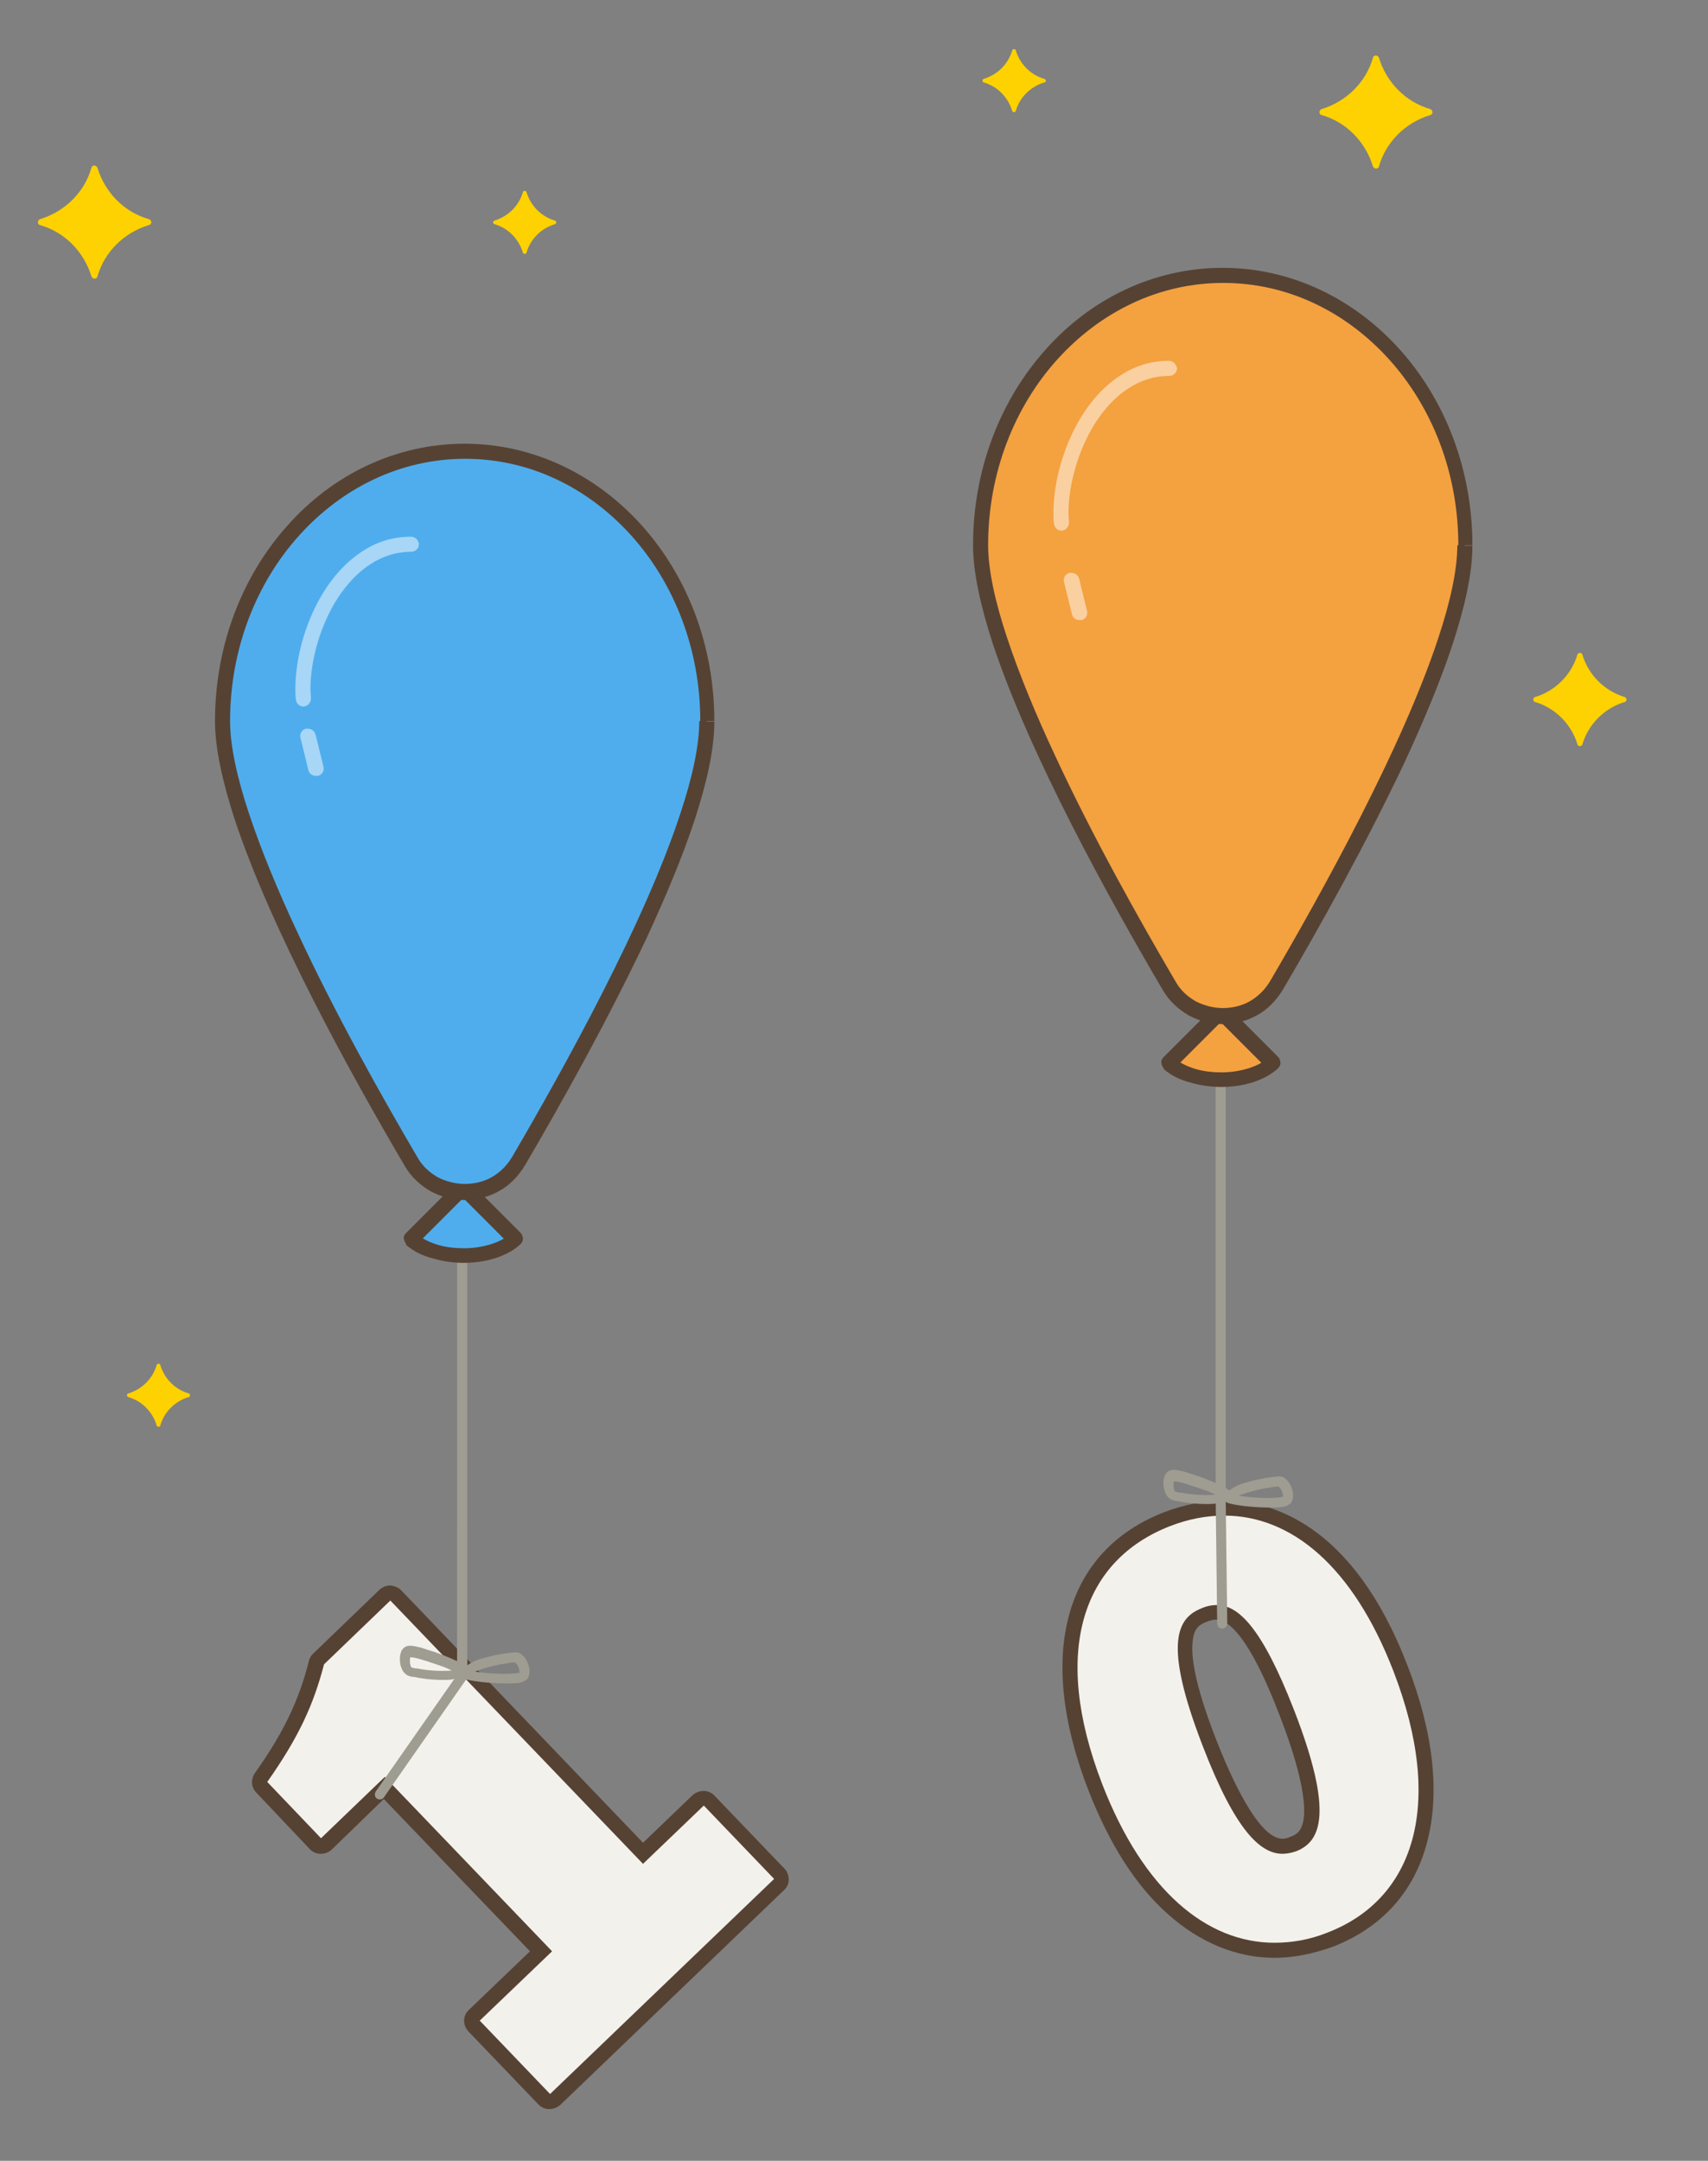 <?xml version="1.0" encoding="utf-8"?>
<!-- Generator: Adobe Illustrator 19.1.0, SVG Export Plug-In . SVG Version: 6.00 Build 0)  -->
<!DOCTYPE svg PUBLIC "-//W3C//DTD SVG 1.1//EN" "http://www.w3.org/Graphics/SVG/1.1/DTD/svg11.dtd">
<svg version="1.1" id="Layer_1" xmlns="http://www.w3.org/2000/svg" xmlns:xlink="http://www.w3.org/1999/xlink" x="0px" y="0px"
	 viewBox="0 0 340 430" enable-background="new 0 0 340 430" xml:space="preserve">
<rect x="0" y="0" width="340" height="430" fill="#808080" stroke="none"/>
<g>
	<path fill="#F3F1EB" d="M109.4,418.3c-0.4,0-0.8-0.2-1.1-0.5l-14-14.6c-0.3-0.3-0.4-0.7-0.4-1.1c0-0.4,0.2-0.8,0.5-1.1l13.3-12.8
		l-31.2-32.5L64.9,367c-0.3,0.3-0.7,0.4-1,0.4c-0.4,0-0.8-0.2-1.1-0.5L52,355.7c-0.5-0.5-0.6-1.3-0.1-1.9c5.9-8.3,9-14.8,11-22.9
		c0.1-0.3,0.2-0.5,0.4-0.7l13.3-12.8c0.3-0.3,0.7-0.4,1-0.4c0.4,0,0.8,0.2,1.1,0.5l49.2,51.3l11-10.5c0.3-0.3,0.7-0.4,1-0.4l0,0
		c0.4,0,0.8,0.2,1.1,0.5l14,14.6c0.6,0.6,0.6,1.5,0,2.1l-44.6,42.8C110.1,418.2,109.8,418.3,109.4,418.3z"/>
	<path fill="#564233" d="M77.7,318.5l50.3,52.4l12.1-11.6l14,14.6l-44.6,42.8l-14-14.6l14.4-13.8l-33.3-34.7l-12.7,12.2l-10.7-11.2
		c6.2-8.8,9.2-15.3,11.3-23.4L77.7,318.5 M77.7,315.5c-0.8,0-1.5,0.3-2.1,0.8l-13.3,12.8c-0.4,0.4-0.7,0.9-0.8,1.4
		c-2,7.9-5,14.2-10.8,22.4c-0.8,1.2-0.7,2.8,0.3,3.8L61.7,368c0.6,0.6,1.3,0.9,2.1,0.9l0.1,0c0.8,0,1.5-0.3,2.1-0.8L76.4,358
		l29.1,30.3L93.3,400c-1.2,1.1-1.2,3-0.1,4.2l14,14.6c0.6,0.6,1.3,0.9,2.1,0.9l0.1,0c0.8,0,1.5-0.3,2.1-0.8l44.6-42.8
		c1.2-1.1,1.2-3,0.1-4.2l-14-14.6c-0.6-0.6-1.3-0.9-2.1-0.9l-0.1,0c-0.8,0-1.5,0.3-2.1,0.8l-9.9,9.5l-48.2-50.3
		C79.3,315.9,78.5,315.6,77.7,315.5L77.7,315.5z"/>
	<path fill="#9F9C92" d="M91,305.5v27.8l-16.2,23.2c-0.3,0.5-0.2,1.1,0.2,1.4c0.5,0.3,1.1,0.2,1.4-0.2l16.4-23.5
		c0.1-0.2,0.2-0.4,0.2-0.6v-28.2c0-0.6-0.4-1-1-1C91.4,304.5,91,304.9,91,305.5L91,305.5z"/>
	<path fill="#9F9C92" d="M92.6,332.8l-0.7-0.7c-0.1,0.1-0.3,0.4-0.3,0.8c0,0.2,0.1,0.4,0.1,0.5c0.1,0.3,0.3,0.4,0.4,0.5
		c0.2,0.2,0.5,0.2,0.7,0.3c0.4,0.1,0.9,0.2,1.5,0.3c1.8,0.3,4.3,0.5,6.4,0.5c0.9,0,1.7,0,2.4-0.1c0.3,0,0.6-0.1,0.9-0.2
		c0.1,0,0.3-0.1,0.4-0.2c0.1-0.1,0.3-0.2,0.5-0.3c0.4-0.5,0.5-1.1,0.5-1.6c0-0.9-0.3-1.7-0.7-2.4c-0.2-0.3-0.5-0.7-0.8-0.9
		c-0.3-0.3-0.7-0.5-1.2-0.5l0,0l-0.1,0c-0.4,0-1.1,0.1-1.9,0.2c-1.3,0.2-3,0.5-4.6,1c-0.8,0.2-1.6,0.5-2.3,0.9
		c-0.7,0.4-1.3,0.8-1.9,1.3L92.6,332.8l0.7,0.7c0.3-0.4,1-0.8,1.9-1.1c1.3-0.5,3-0.9,4.4-1.2c0.7-0.1,1.4-0.2,1.9-0.3
		c0.5-0.1,0.9-0.1,1.1-0.1l0,0l0,0l0-0.3l-0.1,0.3l0.1,0l0-0.3l-0.1,0.3l0-0.1l0,0.1l0,0l0-0.1l0,0.1c0,0,0.1,0.1,0.2,0.2
		c0.2,0.2,0.4,0.5,0.5,0.8c0.1,0.3,0.2,0.6,0.2,0.9c0,0.1,0,0.2,0,0.2l0,0l0,0l0.4,0.3l-0.2-0.4c0,0-0.1,0-0.1,0.1l0.4,0.3l-0.2-0.4
		l-0.1,0c-0.2,0.1-0.6,0.1-1,0.2c-0.5,0-1.1,0.1-1.7,0.1c-1.7,0-3.7-0.1-5.2-0.3c-0.8-0.1-1.4-0.2-1.9-0.3c-0.2-0.1-0.4-0.1-0.4-0.1
		l0,0l-0.3,0.5l0.4-0.4l-0.1-0.1l-0.3,0.5l0.4-0.4l-0.6,0.6l0.9,0c0-0.3-0.1-0.5-0.2-0.6l-0.6,0.6l0.9,0L92.6,332.8l0.7,0.7
		c0.1-0.1,0.2-0.3,0.2-0.6L92.6,332.8l0.7,0.7L92.6,332.8z"/>
	<path fill="#9F9C92" d="M92.1,332.8l0.5,0.9c0.1-0.1,0.3-0.2,0.4-0.4c0.1-0.2,0.2-0.4,0.2-0.6c0-0.2-0.1-0.4-0.1-0.6
		c-0.1-0.2-0.3-0.4-0.4-0.5c-0.3-0.2-0.5-0.4-0.9-0.6c-1.2-0.7-3.2-1.5-5.1-2.2c-1-0.3-1.9-0.6-2.8-0.9c-0.8-0.2-1.6-0.4-2.2-0.4
		c-0.3,0-0.6,0-1,0.2l0,0c-0.5,0.3-0.8,0.7-0.9,1.2c-0.2,0.4-0.2,0.9-0.2,1.3c0,0.6,0.1,1.3,0.4,1.9c0.1,0.3,0.3,0.6,0.5,0.8
		c0.2,0.2,0.5,0.5,0.9,0.6c0.2,0.1,0.6,0.2,1,0.2c1.3,0.3,3.5,0.6,5.7,0.6c0.8,0,1.7,0,2.4-0.2c0.8-0.1,1.5-0.3,2.1-0.7L92.1,332.8
		l-0.5-0.9c-0.3,0.2-0.8,0.4-1.5,0.5c-0.6,0.1-1.4,0.1-2.1,0.1c-1.3,0-2.7-0.1-3.9-0.3c-0.6-0.1-1.1-0.2-1.5-0.2
		c-0.4-0.1-0.7-0.2-0.8-0.2l-0.1,0.2l0.2-0.2l-0.1,0l-0.1,0.2l0.2-0.2l0,0c0,0-0.2-0.2-0.2-0.5c-0.1-0.3-0.1-0.6-0.1-0.9
		c0-0.3,0-0.5,0.1-0.6l0.1-0.1l0,0l0,0l-0.3-0.4l0.1,0.5c0,0,0.1,0,0.2-0.1l-0.3-0.4l0.1,0.5l0,0l0.1,0c0.2,0,0.5,0,0.9,0.1
		c1.4,0.3,3.7,1.1,5.7,1.8c1,0.4,1.8,0.8,2.4,1.1c0.3,0.2,0.5,0.3,0.6,0.4l0.1,0l0,0l0,0l0,0l0,0l0,0l0.4-0.4l-0.5,0.2l0.1,0.1
		l0.4-0.4l-0.5,0.2l0.7-0.4l-0.8,0c0,0.2,0.1,0.3,0.1,0.4l0.7-0.4l-0.8,0h0.9l-0.7-0.5c-0.1,0.1-0.2,0.3-0.1,0.5h0.9l-0.7-0.5
		l0.7,0.5l-0.4-0.7c-0.1,0-0.2,0.1-0.3,0.3l0.7,0.5l-0.4-0.7L92.1,332.8z"/>
	<path fill="#9F9C92" d="M91,247.5v86c0,0.6,0.4,1,1,1c0.6,0,1-0.4,1-1v-86c0-0.6-0.4-1-1-1C91.4,246.5,91,246.9,91,247.5"/>
	<path fill="#F3F1EB" d="M253.7,388.1c-8.6,0-24.8-4.2-35.7-32.6c-5.1-13.2-6.3-24.7-3.6-34.1c2.6-9,8.8-15.6,18-19.1
		c3.8-1.5,7.6-2.2,11.3-2.2c14.7,0,27.2,11.3,35.1,31.9c5.1,13.1,6.4,25,3.8,34.5c-2.6,9.2-8.7,16-17.8,19.5
		C261.1,387.4,257.4,388.1,253.7,388.1z M242.1,320.8c-0.7,0-1.5,0.2-2.3,0.5c-1.8,0.7-3.5,1.8-3.8,5.4c-0.4,4.2,1.2,10.7,4.8,20
		c5.4,13.9,10.1,20.6,14.6,20.6c0.7,0,1.4-0.1,2.1-0.4c1.7-0.6,3.4-1.8,3.7-5.7c0.3-4.3-1.4-11.2-5-20.4
		C250.9,327.3,246.3,320.8,242.1,320.8z"/>
	<path fill="#564233" d="M243.7,301.6c13.3,0,25.6,10,33.7,31c10.3,26.7,4,45.4-13.2,52c-3.5,1.4-7,2-10.5,2
		c-13.5,0-26.1-10.4-34.3-31.6c-10.3-26.7-3.7-44.6,13.5-51.3C236.5,302.3,240.1,301.6,243.7,301.6 M255.3,368.9
		c0.9,0,1.8-0.2,2.7-0.5c4.9-1.9,7.6-7.5-0.4-28.1c-6.5-16.7-11.2-20.9-15.4-20.9c-1,0-2,0.2-2.9,0.6c-4.9,1.9-7.9,6.7,0.1,27.4
		C245.9,364.3,250.9,368.9,255.3,368.9 M243.7,298.6v3V298.6c-3.9,0-7.9,0.8-11.9,2.3c-19.9,7.7-25.6,28.3-15.2,55.2
		c4.2,10.8,9.5,19.2,16,24.9c6.3,5.6,13.6,8.6,21.1,8.6c3.8,0,7.7-0.8,11.6-2.2c9.6-3.7,16.1-10.8,18.7-20.5
		c2.7-9.8,1.4-22-3.8-35.4C269.2,302.8,252.6,298.6,243.7,298.6z M255.3,365.9c-4.8,0-10.3-12.3-13.2-19.7c-3.5-9-5.1-15.5-4.7-19.4
		c0.2-2.6,1.2-3.5,2.9-4.1c0.7-0.3,1.3-0.4,1.8-0.4c2.4,0,6.6,3.3,12.6,19c3.5,9,5.1,15.7,4.9,19.8c-0.2,3.2-1.5,4-2.7,4.4
		C256.3,365.8,255.7,365.9,255.3,365.9z"/>
	<path fill="#FED100" d="M110.5,43.9c-2.8-0.8-4.9-3-5.7-5.7c-0.1-0.3-0.6-0.3-0.7,0c-0.8,2.8-3,4.9-5.7,5.7c-0.3,0.1-0.3,0.6,0,0.7
		c2.8,0.8,4.9,3,5.7,5.7c0.1,0.3,0.6,0.3,0.7,0c0.8-2.8,3-4.9,5.7-5.7C110.8,44.5,110.8,44,110.5,43.9z"/>
	<path fill="#FED100" d="M207.9,15.7c-2.8-0.8-4.9-3-5.7-5.7c-0.1-0.3-0.6-0.3-0.7,0c-0.8,2.8-3,4.9-5.7,5.7c-0.3,0.1-0.3,0.6,0,0.7
		c2.8,0.8,4.9,3,5.7,5.7c0.1,0.3,0.6,0.3,0.7,0c0.8-2.8,3-4.9,5.7-5.7C208.3,16.3,208.3,15.8,207.9,15.7z"/>
	<path fill="#FED100" d="M37.6,277.3c-2.8-0.8-4.9-3-5.7-5.7c-0.1-0.3-0.6-0.3-0.7,0c-0.8,2.8-3,4.9-5.7,5.7c-0.3,0.1-0.3,0.6,0,0.7
		c2.8,0.8,4.9,3,5.7,5.7c0.1,0.3,0.6,0.3,0.7,0c0.8-2.8,3-4.9,5.7-5.7C37.9,277.9,37.9,277.4,37.6,277.3z"/>
	<path fill="#FED100" d="M323.4,138.7c-4-1.2-7.2-4.4-8.4-8.4c-0.1-0.5-0.9-0.5-1,0c-1.2,4-4.4,7.2-8.4,8.4c-0.5,0.1-0.5,0.9,0,1
		c4,1.2,7.2,4.4,8.4,8.4c0.1,0.5,0.9,0.5,1,0c1.2-4,4.4-7.2,8.4-8.4C323.9,139.6,323.9,138.9,323.4,138.7z"/>
	<path fill="#FED100" d="M284.7,21.7c-4.9-1.4-8.7-5.3-10.2-10.2c-0.2-0.6-1.1-0.6-1.2,0c-1.4,4.9-5.3,8.7-10.2,10.2
		c-0.6,0.2-0.6,1.1,0,1.2c4.9,1.4,8.7,5.3,10.2,10.2c0.2,0.6,1.1,0.6,1.2,0c1.4-4.9,5.3-8.7,10.2-10.2
		C285.3,22.8,285.3,21.9,284.7,21.7z"/>
	<path fill="#FED100" d="M29.6,43.6c-4.9-1.4-8.7-5.3-10.2-10.2c-0.2-0.6-1.1-0.6-1.2,0c-1.4,4.9-5.3,8.7-10.2,10.2
		c-0.6,0.2-0.6,1.1,0,1.2c4.9,1.4,8.7,5.3,10.2,10.2c0.2,0.6,1.1,0.6,1.2,0c1.4-4.9,5.3-8.7,10.2-10.2
		C30.3,44.7,30.3,43.8,29.6,43.6z"/>
	<path fill="#9F9C92" d="M242,210.5v88.2l0,0l0.3,24.4c0,0.6,0.5,1,1,1c0.6,0,1-0.5,1-1l-0.3-24.3l0-88.1c0-0.6-0.4-1-1-1
		C242.4,209.5,242,209.9,242,210.5L242,210.5z"/>
	<path fill="#9F9C92" d="M244.6,297.8l-0.7-0.7c-0.1,0.1-0.3,0.4-0.3,0.8c0,0.2,0.1,0.4,0.1,0.5c0.1,0.3,0.3,0.4,0.4,0.5
		c0.2,0.2,0.5,0.2,0.7,0.3c0.4,0.1,0.9,0.2,1.5,0.3c1.8,0.3,4.3,0.5,6.4,0.5c0.9,0,1.7,0,2.4-0.1c0.3,0,0.6-0.1,0.9-0.2
		c0.1,0,0.3-0.1,0.4-0.2c0.1-0.1,0.3-0.2,0.5-0.3c0.4-0.5,0.5-1.1,0.5-1.6c0-0.9-0.3-1.7-0.7-2.4c-0.2-0.3-0.5-0.7-0.8-0.9
		c-0.3-0.3-0.7-0.5-1.2-0.5l-0.1,0c-0.4,0-1.1,0.1-1.9,0.2c-1.3,0.2-3,0.5-4.6,1c-0.8,0.2-1.6,0.5-2.3,0.9c-0.7,0.4-1.3,0.8-1.9,1.3
		L244.6,297.8l0.7,0.7c0.3-0.4,1-0.8,1.9-1.1c1.3-0.5,3-0.9,4.4-1.2c0.7-0.1,1.4-0.2,1.9-0.3c0.5-0.1,0.9-0.1,1.1-0.1l0,0l0-0.3
		l-0.1,0.3l0.1,0l0-0.3l-0.1,0.3l0-0.1l0,0.1l0,0l0-0.1l0,0.1c0,0,0.1,0.1,0.2,0.2c0.2,0.2,0.4,0.5,0.5,0.8c0.1,0.3,0.2,0.6,0.2,0.9
		c0,0.1,0,0.2,0,0.2l0,0l0,0l0.4,0.3l-0.2-0.4c0,0-0.1,0-0.1,0.1l0.4,0.3l-0.2-0.4l-0.1,0c-0.2,0.1-0.6,0.1-1,0.2
		c-0.5,0-1.1,0.1-1.7,0.1c-1.7,0-3.7-0.1-5.2-0.3c-0.8-0.1-1.4-0.2-1.9-0.3c-0.2-0.1-0.4-0.1-0.4-0.1l0,0l-0.3,0.5l0.4-0.4l-0.1-0.1
		l-0.3,0.5l0.4-0.4l-0.6,0.6l0.9,0c0-0.3-0.1-0.5-0.2-0.6l-0.6,0.6l0.9,0L244.6,297.8l0.7,0.7c0.1-0.1,0.2-0.3,0.2-0.6L244.6,297.8
		l0.7,0.7L244.6,297.8z"/>
	<path fill="#9F9C92" d="M244.1,297.8l0.5,0.9c0.1-0.1,0.3-0.2,0.4-0.4c0.1-0.2,0.2-0.4,0.2-0.6c0-0.2-0.1-0.4-0.1-0.6
		c-0.1-0.2-0.3-0.4-0.4-0.5c-0.3-0.2-0.5-0.4-0.9-0.6c-1.2-0.7-3.2-1.5-5.1-2.2c-1-0.3-1.9-0.6-2.8-0.9c-0.8-0.2-1.6-0.4-2.2-0.4
		c-0.3,0-0.6,0-1,0.2c-0.5,0.3-0.8,0.7-0.9,1.2c-0.2,0.4-0.2,0.9-0.2,1.3c0,0.6,0.1,1.3,0.4,1.9c0.1,0.3,0.3,0.6,0.5,0.8
		c0.2,0.2,0.5,0.5,0.9,0.6c0.2,0.1,0.6,0.2,1,0.2c1.3,0.3,3.5,0.6,5.7,0.6c0.8,0,1.7,0,2.4-0.2c0.8-0.1,1.5-0.3,2.1-0.7L244.1,297.8
		l-0.5-0.9c-0.3,0.2-0.8,0.4-1.5,0.5c-0.6,0.1-1.4,0.1-2.1,0.1c-1.3,0-2.7-0.1-3.9-0.3c-0.6-0.1-1.1-0.2-1.5-0.2
		c-0.4-0.1-0.7-0.2-0.8-0.2l-0.1,0.2l0.2-0.2l-0.1,0l-0.1,0.2l0.2-0.2l0,0c0,0-0.2-0.2-0.2-0.5c-0.1-0.3-0.1-0.6-0.1-0.9
		c0-0.3,0-0.5,0.1-0.6l0.1-0.1l0,0l-0.3-0.4l0.1,0.5c0,0,0.1,0,0.2-0.1l-0.3-0.4l0.1,0.5l0,0l0.1,0c0.2,0,0.5,0,0.9,0.1
		c1.4,0.3,3.7,1.1,5.7,1.8c1,0.4,1.8,0.8,2.4,1.1c0.3,0.2,0.5,0.3,0.6,0.4l0.1,0l0,0l0,0l0,0l0,0l0,0l0.4-0.4l-0.5,0.2l0.1,0.1
		l0.4-0.4l-0.5,0.2l0.7-0.4l-0.8,0c0,0.2,0.1,0.3,0.1,0.4l0.7-0.4l-0.8,0h0.9l-0.7-0.5c-0.1,0.1-0.2,0.3-0.1,0.5h0.9l-0.7-0.5
		l0.7,0.5l-0.4-0.7c-0.1,0-0.2,0.1-0.3,0.3l0.7,0.5l-0.4-0.7L244.1,297.8z"/>
	<path fill="#4FADED" d="M81.8,246.6l10.4-10.4l10.4,10.4C98,250.8,87,251.1,81.8,246.6z"/>
	<path fill="#564233" d="M81.8,246.6l1.1,1.1l9.3-9.3l9.3,9.3l1.1-1.1l-1-1.1c-0.9,0.9-2.3,1.6-3.9,2.1c-1.6,0.5-3.5,0.8-5.3,0.8
		c-1.8,0-3.7-0.2-5.3-0.7c-1.6-0.5-3.1-1.2-4.2-2.2L81.8,246.6l1.1,1.1L81.8,246.6l-1,1.1c1.5,1.3,3.3,2.2,5.3,2.7
		c2,0.6,4.1,0.9,6.2,0.9c2.2,0,4.3-0.3,6.2-0.9c1.9-0.6,3.7-1.5,5.1-2.8c0.3-0.3,0.5-0.7,0.5-1.1c0-0.4-0.2-0.8-0.4-1.1l-10.4-10.4
		c-0.6-0.6-1.5-0.6-2.1,0l-10.4,10.4c-0.3,0.3-0.5,0.7-0.4,1.1s0.2,0.8,0.5,1.1L81.8,246.6z"/>
	<path fill="#4FADED" d="M140.7,143.5c0,20.6-23.3,63.4-37.5,87.6c-4.8,8.2-16.6,8.2-21.4,0c-14.2-24.2-37.5-67-37.5-87.6
		c0-29.7,21.6-53.7,48.3-53.7C119.1,89.7,140.7,113.8,140.7,143.5"/>
	<path fill="#564233" d="M140.7,143.5h-1.5c0,4.9-1.4,11.3-3.8,18.5c-7.1,21.6-22.9,50.2-33.5,68.3c-1.1,1.8-2.5,3.1-4.1,4
		c-1.6,0.9-3.5,1.3-5.3,1.3c-1.8,0-3.7-0.5-5.3-1.3c-1.6-0.9-3.1-2.2-4.1-4c-7.1-12.1-16.5-28.8-24-45c-3.8-8.1-7.1-16.1-9.5-23.3
		c-2.4-7.2-3.8-13.6-3.8-18.5c0-14.5,5.3-27.6,13.8-37c8.5-9.4,20.1-15.2,33-15.2c12.9,0,24.5,5.8,33,15.2
		c8.5,9.4,13.8,22.5,13.8,37H140.7h1.5c0-15.2-5.5-29-14.5-39c-9-10-21.5-16.2-35.2-16.2c-13.8,0-26.3,6.2-35.2,16.2
		c-9,10-14.5,23.8-14.5,39c0,5.4,1.5,12.1,3.9,19.5c7.3,22.1,23.1,50.7,33.8,68.9c1.3,2.3,3.2,4,5.3,5.2c2.1,1.1,4.4,1.7,6.7,1.7
		s4.7-0.6,6.7-1.7c2.1-1.1,3.9-2.9,5.3-5.2c7.1-12.1,16.5-28.9,24.2-45.2c3.8-8.2,7.2-16.3,9.6-23.6c2.4-7.4,3.9-14,3.9-19.5H140.7"
		/>
	<path fill="#A7D6F6" d="M81.8,106.8c-3.7,0-7,1.1-9.8,3c-4.3,2.8-7.6,7.3-9.8,12.2c-2.2,4.9-3.4,10.3-3.4,15.1c0,0.7,0,1.4,0.1,2.1
		c0.1,0.8,0.7,1.4,1.5,1.4c0,0,0.1,0,0.1,0c0.8-0.1,1.4-0.8,1.4-1.6v0c0-0.6-0.1-1.2-0.1-1.9c0-5.8,2-12.8,5.5-18.2
		c1.8-2.7,3.9-5,6.4-6.6c2.4-1.6,5.2-2.5,8.2-2.5c0.8,0,1.5-0.7,1.5-1.5C83.3,107.5,82.7,106.8,81.8,106.8
		C81.8,106.8,81.8,106.8,81.8,106.8"/>
	<path fill="#F4A140" d="M232.6,211.6l10.4-10.4l10.4,10.4C248.8,215.8,237.9,216.1,232.6,211.6z"/>
	<path fill="#564233" d="M232.6,211.6l1.1,1.1l9.3-9.3l9.3,9.3l1.1-1.1l-1-1.1c-0.9,0.9-2.3,1.6-3.9,2.1c-1.6,0.5-3.5,0.8-5.3,0.8
		c-1.8,0-3.7-0.2-5.3-0.7c-1.6-0.5-3.1-1.2-4.2-2.2L232.6,211.6l1.1,1.1L232.6,211.6l-1,1.1c1.5,1.3,3.3,2.2,5.3,2.7
		c2,0.6,4.1,0.9,6.2,0.9c2.2,0,4.3-0.3,6.2-0.9c1.9-0.6,3.7-1.5,5.1-2.8c0.3-0.3,0.5-0.7,0.5-1.1s-0.2-0.8-0.4-1.1l-10.4-10.4
		c-0.6-0.6-1.5-0.6-2.1,0l-10.4,10.4c-0.3,0.3-0.5,0.7-0.4,1.1c0,0.4,0.2,0.8,0.5,1.1L232.6,211.6z"/>
	<path fill="#F4A140" d="M291.6,108.5c0,20.6-23.3,63.4-37.5,87.6c-4.8,8.2-16.6,8.2-21.4,0c-14.2-24.2-37.5-67-37.5-87.6
		c0-29.7,21.6-53.7,48.3-53.7C270,54.7,291.6,78.8,291.6,108.5"/>
	<path fill="#564233" d="M291.6,108.5h-1.5c0,4.9-1.4,11.3-3.8,18.5c-7.1,21.6-22.9,50.2-33.5,68.3c-1.1,1.8-2.5,3.1-4.1,4
		c-1.6,0.9-3.5,1.3-5.3,1.3c-1.8,0-3.7-0.5-5.3-1.3c-1.6-0.9-3.1-2.2-4.1-4c-7.1-12.1-16.5-28.8-24-45c-3.8-8.1-7.1-16.1-9.5-23.3
		c-2.4-7.2-3.8-13.6-3.8-18.5c0-14.5,5.3-27.6,13.8-37c8.5-9.4,20.1-15.2,33-15.2c12.9,0,24.5,5.8,33,15.2
		c8.5,9.4,13.8,22.5,13.8,37H291.6h1.5c0-15.2-5.5-29-14.5-39c-9-10-21.5-16.2-35.2-16.2c-13.8,0-26.3,6.2-35.2,16.2
		c-9,10-14.5,23.8-14.5,39c0,5.4,1.5,12.1,3.9,19.5c7.3,22.1,23.1,50.7,33.8,68.9c1.3,2.3,3.2,4,5.3,5.2c2.1,1.1,4.4,1.7,6.7,1.7
		c2.3,0,4.7-0.6,6.7-1.7c2.1-1.1,3.9-2.9,5.3-5.2c7.1-12.1,16.5-28.9,24.2-45.2c3.8-8.2,7.2-16.3,9.6-23.6c2.4-7.4,3.9-14,3.9-19.5
		H291.6"/>
	<path fill="#FAD0A0" d="M232.7,71.8c-3.7,0-7,1.1-9.8,3c-4.3,2.8-7.6,7.3-9.8,12.2c-2.2,4.9-3.4,10.3-3.4,15.1c0,0.7,0,1.4,0.1,2.1
		c0.1,0.8,0.7,1.4,1.5,1.4c0,0,0.1,0,0.1,0c0.8-0.1,1.4-0.8,1.4-1.6c0-0.6-0.1-1.2-0.1-1.9c0-5.8,2-12.8,5.5-18.2
		c1.8-2.7,3.9-5,6.4-6.6c2.4-1.6,5.2-2.5,8.2-2.5c0.8,0,1.5-0.7,1.5-1.5C234.2,72.5,233.5,71.8,232.7,71.8
		C232.7,71.8,232.7,71.8,232.7,71.8"/>
	<path fill="#A7D6F6" d="M61.3,145c-0.1,0-0.2,0-0.4,0c-0.8,0.2-1.3,1-1.1,1.8l1.6,6.5c0.2,0.7,0.8,1.1,1.5,1.1c0.1,0,0.2,0,0.4,0
		c0.8-0.2,1.3-1,1.1-1.8l-1.6-6.5C62.6,145.4,61.9,145,61.3,145"/>
	<path fill="#FAD0A0" d="M213.3,114c-0.1,0-0.2,0-0.4,0c-0.8,0.2-1.3,1-1.1,1.8l1.6,6.5c0.2,0.7,0.8,1.1,1.5,1.1c0.1,0,0.2,0,0.4,0
		c0.8-0.2,1.3-1,1.1-1.8l-1.6-6.5C214.6,114.4,213.9,114,213.3,114"/>
</g>
</svg>
